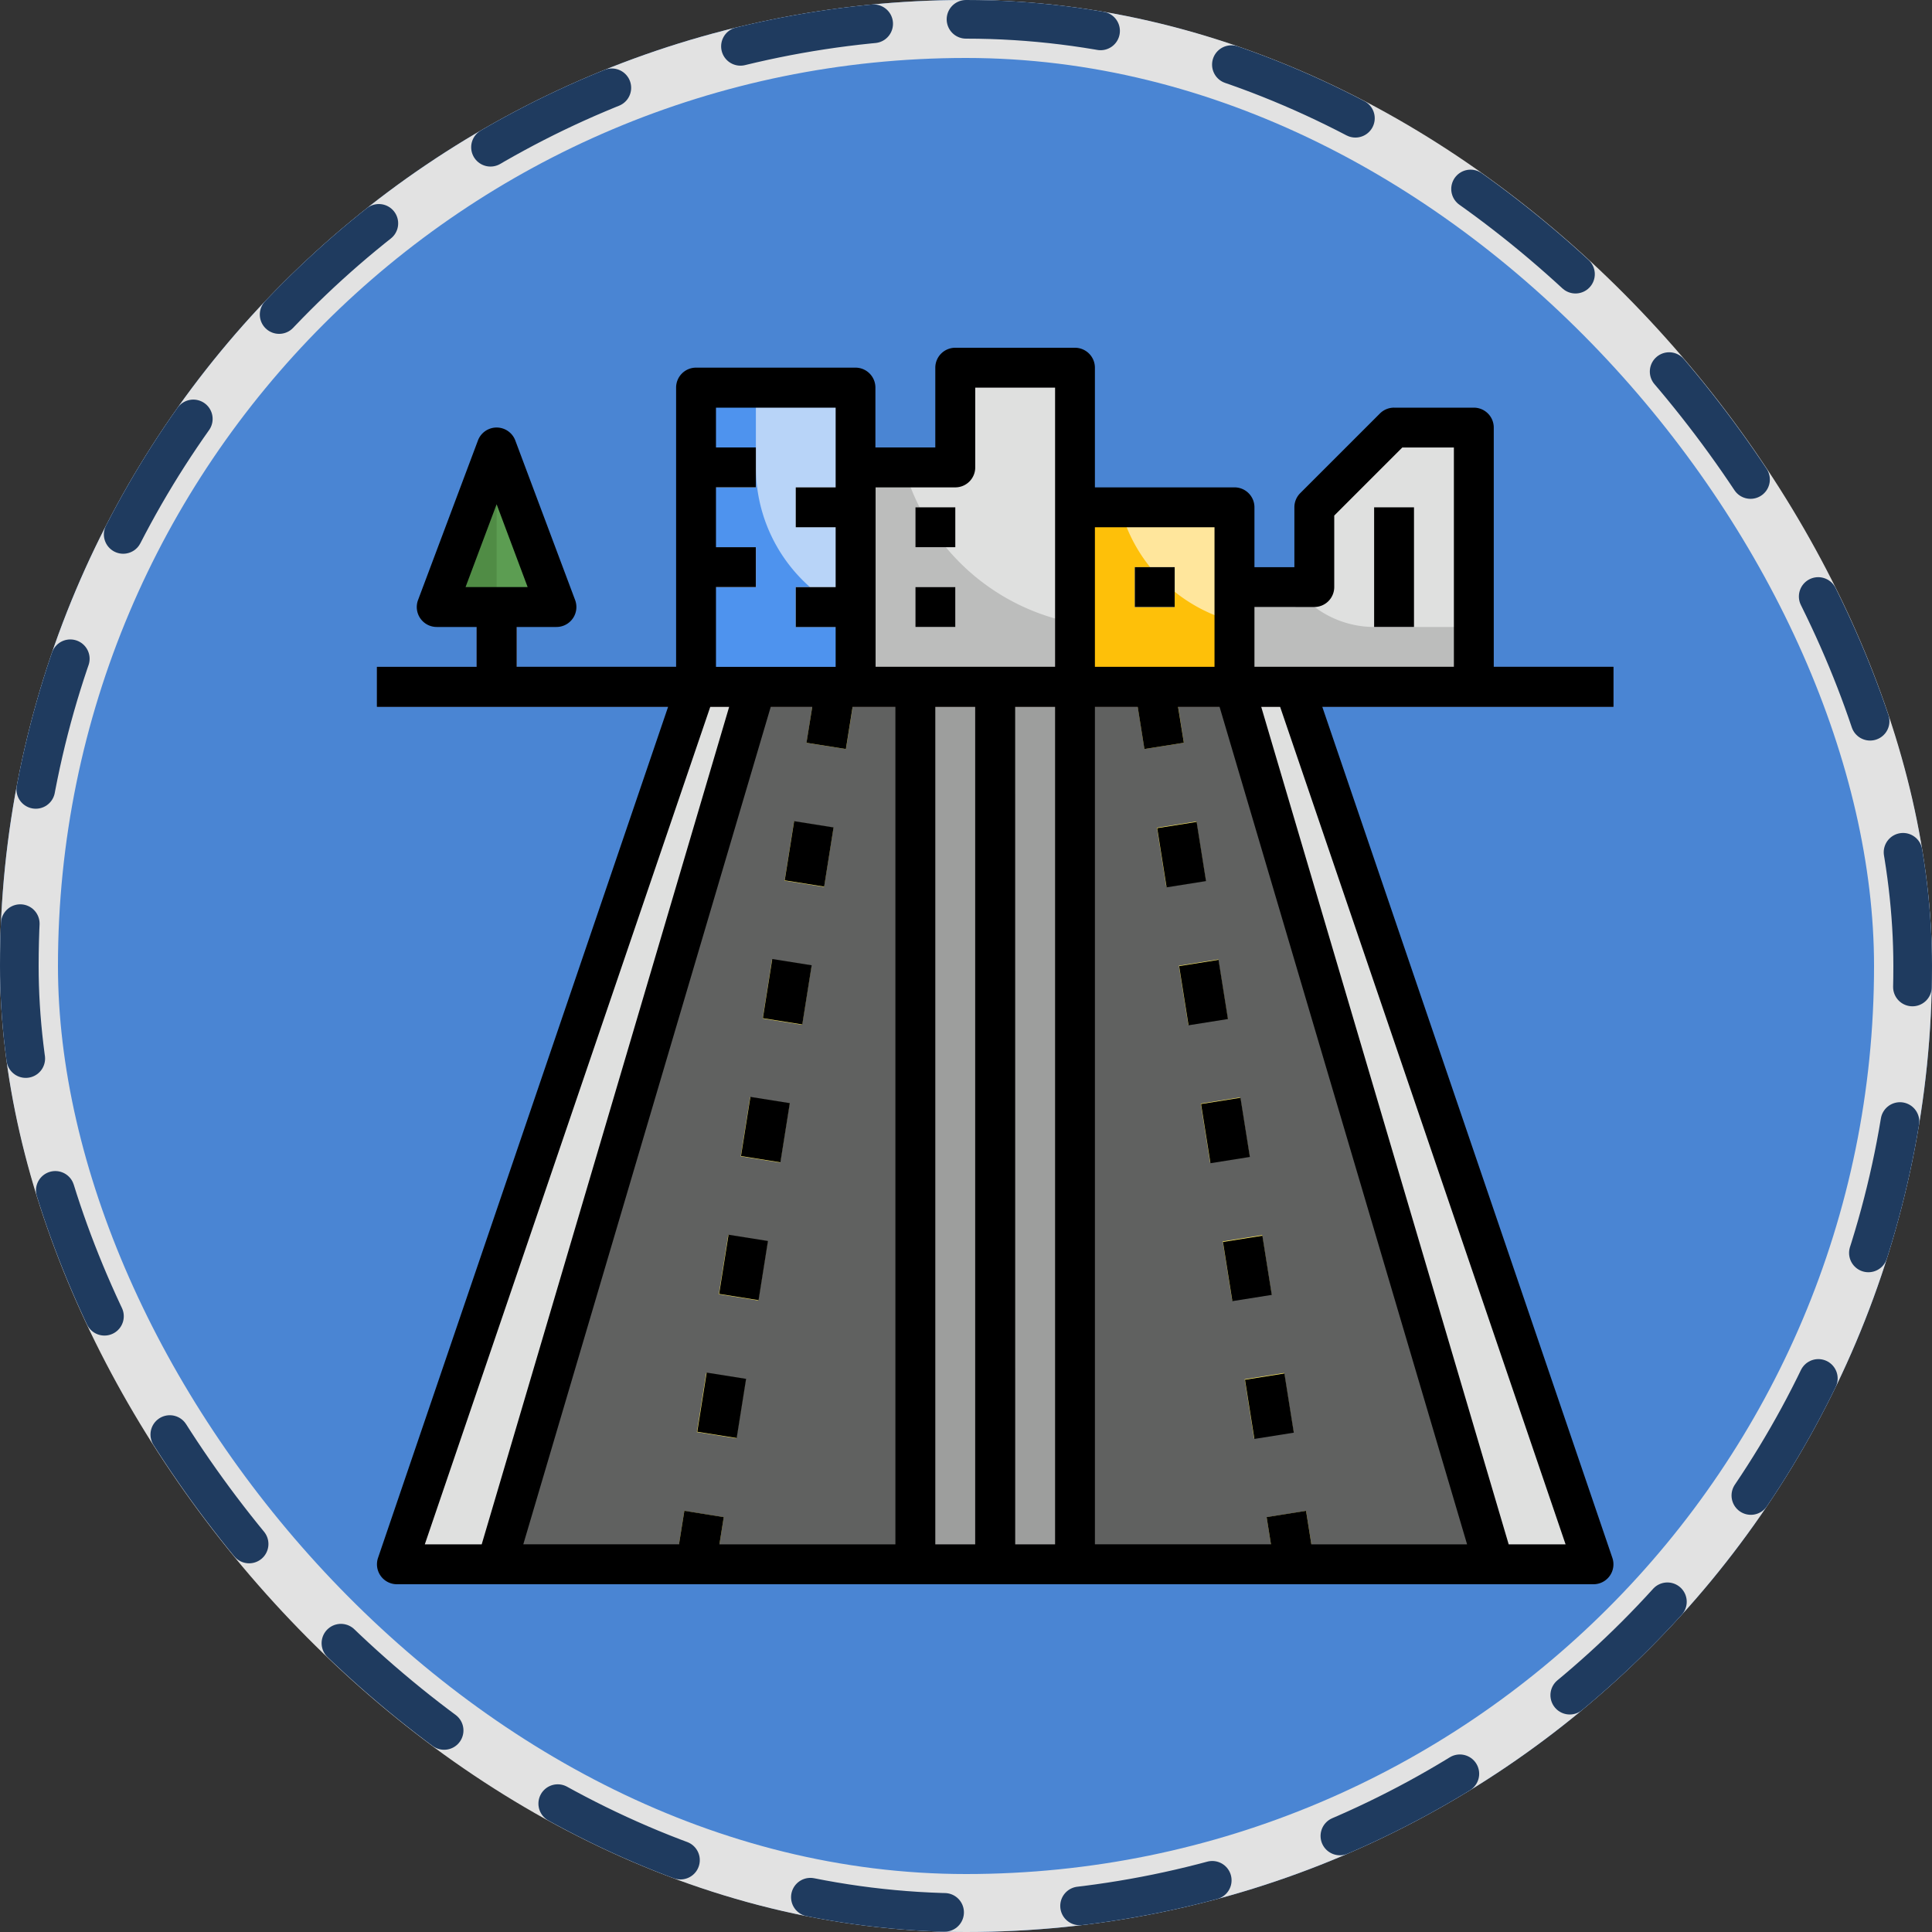 <svg xmlns="http://www.w3.org/2000/svg" width="100" height="100" viewBox="0 0 100 100">
  <rect x="0" y="0" width="100" height="100" fill="#333333" stroke="none"/>
  <g id="Grupo_1102018" data-name="Grupo 1102018" transform="translate(-591.2 -1326)">
    <g id="Rectángulo_400898" data-name="Rectángulo 400898" transform="translate(591.2 1326)" fill="#4e93ee" stroke="#fff" stroke-width="3" opacity="0.859">
      <rect width="100" height="100" rx="50" stroke="none"/>
      <rect x="1.5" y="1.5" width="97" height="97" rx="48.5" fill="none"/>
    </g>
    <g id="Rectángulo_400907" data-name="Rectángulo 400907" transform="translate(591.2 1326)" fill="none" stroke="#1f3b5f" stroke-linecap="round" stroke-width="2" stroke-dasharray="7">
      <rect width="100" height="100" rx="50" stroke="none"/>
      <rect x="1" y="1" width="98" height="98" rx="49" fill="none"/>
    </g>
    <g id="calle-2" transform="translate(609.711 1343)">
      <path id="Trazado_878386" data-name="Trazado 878386" d="M6,14H8.065v4.129H6Z" transform="translate(0.161 0.419)" fill="#745749"/>
      <path id="Trazado_878387" data-name="Trazado 878387" d="M48.452,18,63.935,63.419H2L17.484,18Z" transform="translate(0.032 0.548)" fill="#606160"/>
      <path id="Trazado_878388" data-name="Trazado 878388" d="M44,18,57.419,63.419h5.161L47.1,18Z" transform="translate(1.387 0.548)" fill="#dfe0df"/>
      <path id="Trazado_878389" data-name="Trazado 878389" d="M17,17.452V3h8.258V17.452" transform="translate(0.516 0.065)" fill="#4e93ee"/>
      <path id="Trazado_878390" data-name="Trazado 878390" d="M20,7.129a8.258,8.258,0,0,0,5.161,7.652V3H20Z" transform="translate(0.613 0.065)" fill="#b8d4f8"/>
      <path id="Trazado_878391" data-name="Trazado 878391" d="M36.355,18.516V2H30.161V7.161H25V18.516" transform="translate(0.774 0.032)" fill="#bcbdbc"/>
      <path id="Trazado_878392" data-name="Trazado 878392" d="M32.148,2H30.083V7.161H27.425a11.355,11.355,0,0,0,8.852,8.062V2Z" transform="translate(0.852 0.032)" fill="#dfe0df"/>
      <path id="Trazado_878393" data-name="Trazado 878393" d="M44.258,18.29V9H36v9.29" transform="translate(1.129 0.258)" fill="#fec009"/>
      <path id="Trazado_878394" data-name="Trazado 878394" d="M44.185,14.923V9H38.262a8.258,8.258,0,0,0,5.923,5.923Z" transform="translate(1.202 0.258)" fill="#ffe69c"/>
      <path id="Trazado_878395" data-name="Trazado 878395" d="M44,13.258h4.129V9.129L52.258,5h4.129V18.419H44" transform="translate(1.387 0.129)" fill="#bcbdbc"/>
      <path id="Trazado_878396" data-name="Trazado 878396" d="M52.161,5,50.1,7.065,48.032,9.129v4.129H47.023a5.134,5.134,0,0,0,4.105,2.065H56.29V5Z" transform="translate(1.485 0.129)" fill="#dfe0df"/>
      <path id="Trazado_878397" data-name="Trazado 878397" d="M28,18h8.257V63.419H28Z" transform="translate(0.871 0.548)" fill="#9d9e9d"/>
      <path id="Trazado_878398" data-name="Trazado 878398" d="M31,18h2.065V63.419H31Z" transform="translate(0.968 0.548)" fill="#606160"/>
      <g id="Grupo_1102014" data-name="Grupo 1102014" transform="translate(17.516 6.161)">
        <path id="Trazado_878399" data-name="Trazado 878399" d="M17,6h3.1V8.065H17Z" transform="translate(-17 -6)" fill="#edeeed"/>
        <path id="Trazado_878400" data-name="Trazado 878400" d="M22,8h3.1v2.065H22Z" transform="translate(-16.839 -5.935)" fill="#edeeed"/>
        <path id="Trazado_878401" data-name="Trazado 878401" d="M17,11h3.1v2.065H17Z" transform="translate(-17 -5.839)" fill="#edeeed"/>
        <path id="Trazado_878402" data-name="Trazado 878402" d="M22,13h3.1v2.065H22Z" transform="translate(-16.839 -5.774)" fill="#edeeed"/>
      </g>
      <path id="Trazado_878403" data-name="Trazado 878403" d="M28,9h2.065v2.065H28Z" transform="translate(0.871 0.258)" fill="#fff"/>
      <path id="Trazado_878404" data-name="Trazado 878404" d="M28,13h2.065v2.065H28Z" transform="translate(0.871 0.387)" fill="#fff"/>
      <path id="Trazado_878405" data-name="Trazado 878405" d="M51,9h2.065v6.194H51Z" transform="translate(1.613 0.258)" fill="#fff"/>
      <path id="Trazado_878406" data-name="Trazado 878406" d="M39,12h2.065v2.065H39Z" transform="translate(1.226 0.355)" fill="#fff"/>
      <path id="Trazado_878407" data-name="Trazado 878407" d="M46.238,63.586l-.413-2.6,2.039-.325.413,2.6Zm-1.063-6.68-.486-3.059,2.04-.325.486,3.059ZM44.039,49.77l-.486-3.058,2.039-.325.486,3.059ZM42.9,42.634l-.485-3.054,2.039-.324.487,3.059ZM41.768,35.5l-.486-3.059,2.039-.324.487,3.059Zm-1.135-7.136L40.146,25.3l2.039-.324.487,3.059ZM39.5,21.226l-.486-3.059,2.04-.324.486,3.059Z" transform="translate(1.226 0.543)" fill="#fce85f"/>
      <path id="Trazado_878408" data-name="Trazado 878408" d="M18.052,63.586l-2.04-.324.413-2.6,2.039.325Zm1.063-6.68-2.04-.325.486-3.059,2.04.325ZM20.25,49.77l-2.039-.324.486-3.059,2.039.325Zm1.135-7.136-2.04-.324.487-3.059,2.039.324ZM22.521,35.5l-2.04-.324.486-3.059,2.04.324Zm1.135-7.136-2.04-.324.487-3.059,2.039.324Zm1.135-7.136-2.04-.324.486-3.059,2.04.324Z" transform="translate(0.484 0.543)" fill="#fce85f"/>
      <path id="Trazado_878409" data-name="Trazado 878409" d="M20.581,18,7.161,63.419H2L17.484,18Z" transform="translate(0.032 0.548)" fill="#dfe0df"/>
      <path id="Trazado_878410" data-name="Trazado 878410" d="M1,17H65v2.065H1Z" transform="translate(0 0.516)" fill="#4a352d"/>
      <path id="Trazado_878411" data-name="Trazado 878411" d="M4,14.258h6.194L7.1,6Z" transform="translate(0.097 0.161)" fill="#508c45"/>
      <path id="Trazado_878412" data-name="Trazado 878412" d="M7,6v8.258h3.1Z" transform="translate(0.194 0.161)" fill="#5c9d52"/>
      <path id="Trazado_878413" data-name="Trazado 878413" d="M58.806,5.129A1.032,1.032,0,0,0,57.774,4.1H53.645a1.032,1.032,0,0,0-.73.3L48.786,8.528a1.032,1.032,0,0,0-.3.73v3.1H46.419v-3.1a1.032,1.032,0,0,0-1.032-1.032H38.161V2.032A1.032,1.032,0,0,0,37.129,1H30.935A1.032,1.032,0,0,0,29.9,2.032V6.161h-3.1v-3.1a1.032,1.032,0,0,0-1.032-1.032H17.516a1.032,1.032,0,0,0-1.032,1.032V17.516H8.226V15.452H10.29a1.032,1.032,0,0,0,.967-1.395L8.161,5.8a1.032,1.032,0,0,0-1.934,0l-3.1,8.258A1.032,1.032,0,0,0,4.1,15.452H6.161v2.065H1v2.065H16.071L1.056,63.635A1.032,1.032,0,0,0,2.032,65H63.968a1.032,1.032,0,0,0,.977-1.365L49.929,19.581H65V17.516H58.806ZM7.194,9.1,8.8,13.387H5.586Zm42.323,5.318a1.032,1.032,0,0,0,1.032-1.032v-3.7l3.524-3.524h2.669V17.516H46.419v-3.1ZM49.089,61.2l-2.039.325.224,1.408H38.161V19.581h2.215l.348,2.188,2.04-.324-.3-1.864h2.148L57.425,62.935h-8.06Zm-32.178,0-.277,1.733H8.575L21.384,19.581h2.148l-.3,1.864,2.04.324.348-2.188h2.215V62.935H18.726l.224-1.408ZM29.9,19.581h2.065V62.935H29.9Zm4.129,0H36.1V62.935H34.032Zm10.323-9.29v7.226H38.161V10.29ZM30.935,8.226a1.032,1.032,0,0,0,1.032-1.032V3.065H36.1V17.516h-9.29V8.226ZM18.548,13.387h2.065V11.323H18.548v-3.1h2.065V6.161H18.548V4.1h6.194V8.226H22.677V10.29h2.065v3.1H22.677v2.065h2.065v2.065H18.548Zm-.294,6.194h.978L6.422,62.935H3.477ZM62.523,62.935H59.578L46.768,19.581h.978Z"/>
      <path id="Trazado_878414" data-name="Trazado 878414" d="M28,9h2.065v2.065H28Z" transform="translate(0.871 0.258)"/>
      <path id="Trazado_878415" data-name="Trazado 878415" d="M28,13h2.065v2.065H28Z" transform="translate(0.871 0.387)"/>
      <path id="Trazado_878416" data-name="Trazado 878416" d="M51,9h2.065v6.194H51Z" transform="translate(1.613 0.258)"/>
      <path id="Trazado_878417" data-name="Trazado 878417" d="M39,12h2.065v2.065H39Z" transform="translate(1.226 0.355)"/>
      <path id="Trazado_878418" data-name="Trazado 878418" d="M0,0H2.065V3.1H0Z" transform="matrix(0.988, -0.157, 0.157, 0.988, 43.656, 40.145)"/>
      <path id="Trazado_878419" data-name="Trazado 878419" d="M0,0H2.065V3.1H0Z" transform="matrix(0.988, -0.157, 0.157, 0.988, 44.79, 47.284)"/>
      <path id="Trazado_878420" data-name="Trazado 878420" d="M0,0H2.065V3.1H0Z" transform="matrix(0.988, -0.157, 0.157, 0.988, 42.521, 33.006)"/>
      <path id="Trazado_878421" data-name="Trazado 878421" d="M0,0H2.065V3.1H0Z" transform="matrix(0.988, -0.157, 0.157, 0.988, 41.386, 25.866)"/>
      <path id="Trazado_878422" data-name="Trazado 878422" d="M0,0H2.065V3.1H0Z" transform="matrix(0.988, -0.157, 0.157, 0.988, 45.93, 54.416)"/>
      <path id="Trazado_878423" data-name="Trazado 878423" d="M0,0H3.1V2.065H0Z" transform="matrix(0.157, -0.988, 0.988, 0.157, 17.58, 57.108)"/>
      <path id="Trazado_878424" data-name="Trazado 878424" d="M0,0H3.1V2.065H0Z" transform="matrix(0.157, -0.988, 0.988, 0.157, 20.975, 35.701)"/>
      <path id="Trazado_878425" data-name="Trazado 878425" d="M0,0H3.1V2.065H0Z" transform="matrix(0.157, -0.988, 0.988, 0.157, 18.712, 49.972)"/>
      <path id="Trazado_878426" data-name="Trazado 878426" d="M0,0H3.1V2.065H0Z" transform="matrix(0.157, -0.988, 0.988, 0.157, 22.107, 28.566)"/>
      <path id="Trazado_878427" data-name="Trazado 878427" d="M0,0H3.1V2.065H0Z" transform="matrix(0.157, -0.988, 0.988, 0.157, 19.843, 42.837)"/>
    </g>
  </g>
</svg>
